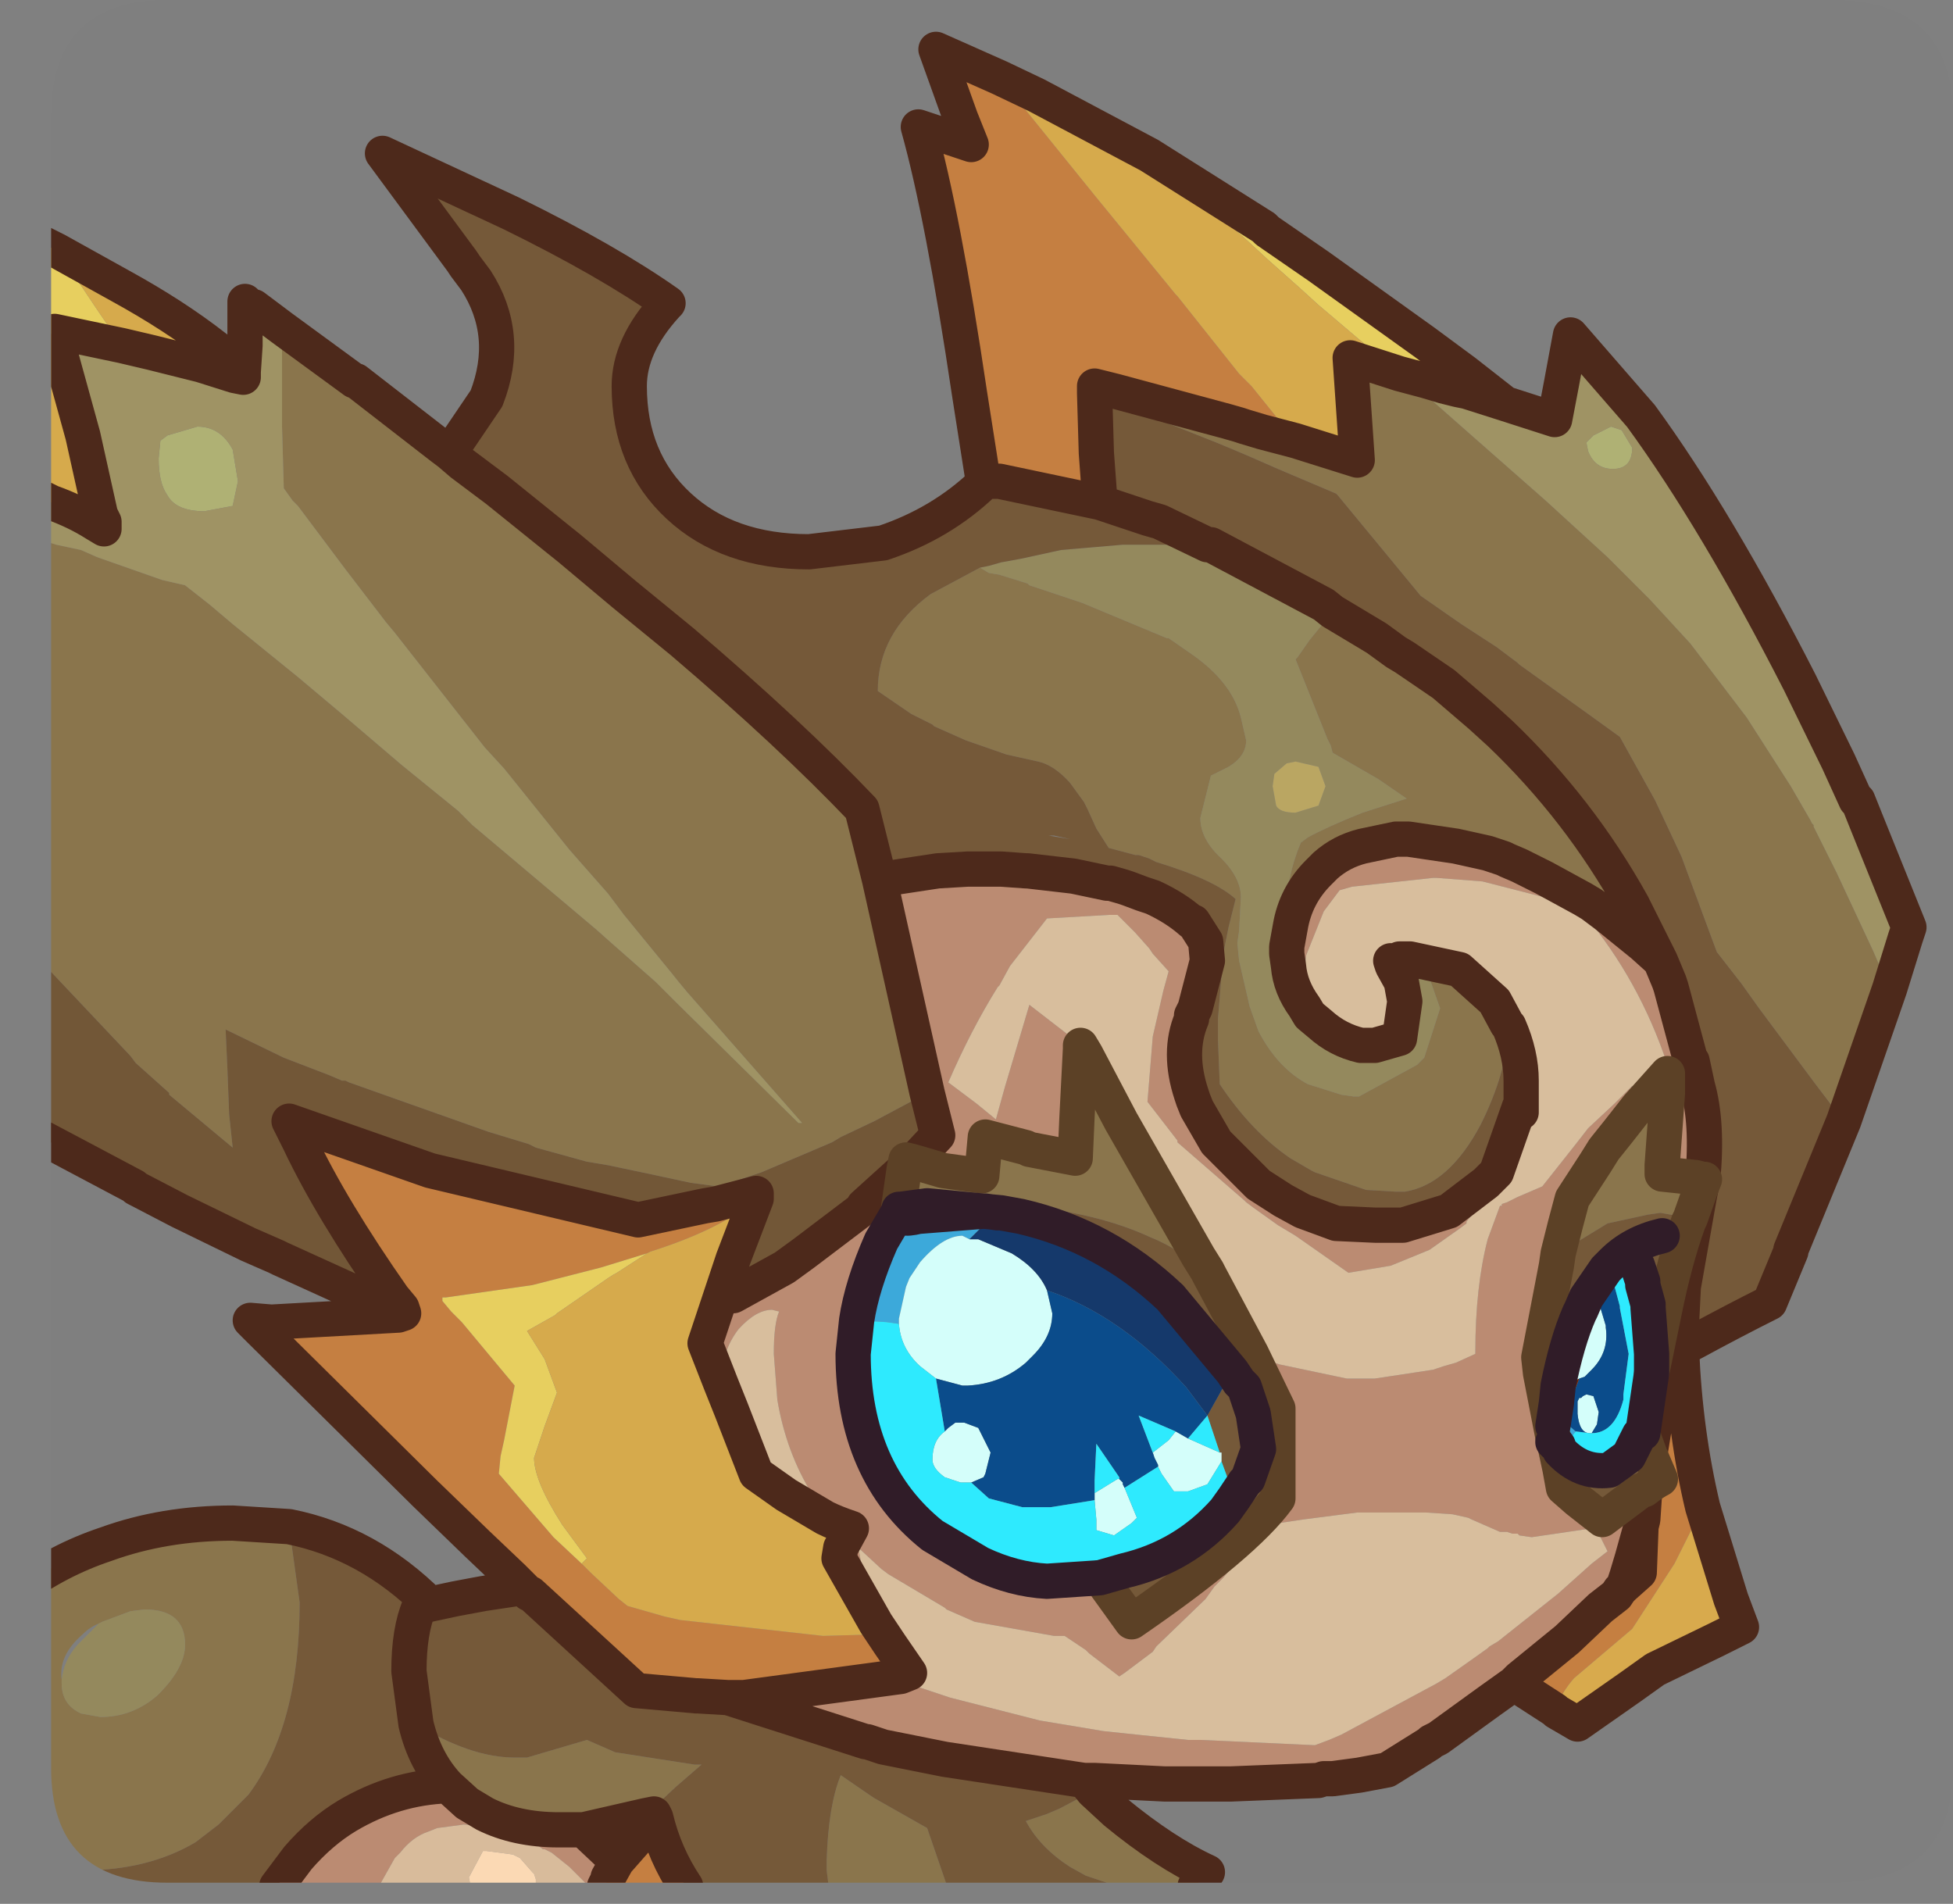<?xml version="1.0" encoding="UTF-8" standalone="no"?>
<svg xmlns:ffdec="https://www.free-decompiler.com/flash" xmlns:xlink="http://www.w3.org/1999/xlink" ffdec:objectType="frame" height="54.0px" width="55.4px" xmlns="http://www.w3.org/2000/svg">
  <rect width="100%" height="100%" fill="#808080" stroke="none"/>
  <g transform="matrix(1.0, 0.0, 0.0, 1.0, 1.45, 0.0)">
    <clipPath id="clipPath0" transform="matrix(1.0, 0.0, 0.0, 1.0, 0.0, 0.0)">
      <path d="M50.5 0.0 Q53.95 0.0 53.95 3.3 L53.95 50.15 Q53.95 53.4 50.5 53.4 L3.3 53.4 Q0.0 53.4 0.0 50.15 L0.0 3.3 Q0.0 0.0 3.3 0.0 L50.5 0.0" fill="#000000" fill-rule="evenodd" stroke="none"/>
    </clipPath>
    <g clip-path="url(#clipPath0)">
      <use ffdec:characterId="2" height="53.1" transform="matrix(1.0, 0.0, 0.0, 1.0, -1.45, 0.9)" width="54.65" xlink:href="#shape1"/>
    </g>
    <use ffdec:characterId="3" height="53.4" transform="matrix(1.0, 0.0, 0.0, 1.0, 0.0, 0.0)" width="53.95" xlink:href="#shape2"/>
  </g>
  <defs>
    <g id="shape1" transform="matrix(1.0, 0.0, 0.0, 1.0, 1.45, -0.9)">
      <path d="M44.1 36.0 L44.05 35.9 44.3 35.8 44.1 36.0" fill="#fca033" fill-rule="evenodd" stroke="none"/>
      <path d="M44.05 35.9 L44.1 36.0 43.55 36.8 43.2 36.75 Q43.55 36.05 44.05 35.9 M42.75 39.3 L42.85 39.3 43.35 39.1 42.9 40.3 42.7 39.8 42.75 39.3 42.7 39.8 42.6 39.4 42.6 39.25 42.75 39.3 M26.95 34.4 Q30.2 34.55 32.35 37.1 L33.55 38.8 33.5 38.9 31.75 36.8 Q29.9 35.05 27.5 34.5 L26.95 34.4" fill="#792702" fill-rule="evenodd" stroke="none"/>
      <path d="M43.2 36.75 L43.55 36.8 43.4 37.15 43.35 37.25 Q43.0 38.05 42.75 39.3 L42.6 39.25 42.6 39.1 42.8 37.9 43.0 37.2 Q43.05 36.9 43.2 36.75" fill="#ffe897" fill-rule="evenodd" stroke="none"/>
      <path d="M52.15 28.05 L50.85 31.8 50.05 30.75 48.45 28.6 47.95 27.9 47.25 27.0 46.25 24.3 45.5 22.7 44.5 20.9 43.6 20.25 41.65 18.85 41.6 18.8 41.0 18.35 40.0 17.7 38.85 16.9 38.15 16.05 36.5 14.05 36.45 14.0 34.8 13.3 34.0 12.95 33.65 12.8 33.05 12.55 30.15 11.4 29.6 11.15 29.6 10.95 30.2 11.1 33.35 11.95 33.7 12.05 33.85 12.1 34.35 12.25 35.3 12.5 37.05 13.05 36.85 10.15 38.25 10.6 38.6 10.9 39.0 11.25 39.05 11.25 39.9 12.0 42.4 14.2 44.15 15.8 45.35 17.0 46.5 18.25 48.1 20.35 49.35 22.3 49.9 23.25 49.95 23.35 50.0 23.4 50.0 23.45 50.65 24.75 51.7 27.0 52.15 28.05 M29.55 50.8 L30.2 51.4 Q31.6 52.55 32.8 53.1 L32.45 53.5 30.25 53.5 29.35 53.2 28.9 52.95 Q28.05 52.4 27.65 51.65 L28.25 51.45 28.6 51.3 29.55 50.8 M25.45 53.5 L22.05 53.5 22.05 53.45 22.0 53.05 22.0 52.75 Q22.05 51.2 22.4 50.35 L23.2 50.9 23.35 51.0 24.85 51.85 25.4 53.45 25.45 53.5 M-0.95 52.95 L-0.95 45.1 Q0.2 44.25 1.55 43.8 3.2 43.2 5.15 43.2 L6.75 43.3 7.05 45.45 Q7.05 48.95 5.6 50.9 L4.75 51.75 4.1 52.25 Q2.75 53.05 0.9 53.05 L-0.95 52.95 M-0.95 26.45 L-0.95 15.1 0.15 15.45 0.85 15.6 1.3 15.8 3.15 16.45 3.8 16.6 4.5 17.15 5.15 17.7 7.0 19.2 8.25 20.25 9.95 21.7 11.55 23.0 11.95 23.4 15.45 26.35 15.9 26.75 17.15 27.85 17.7 28.4 21.2 31.85 21.3 31.85 18.05 28.15 17.8 27.85 17.6 27.6 16.25 25.95 15.8 25.35 14.7 24.1 12.85 21.8 12.3 21.2 9.75 17.95 9.5 17.65 8.35 16.15 7.0 14.35 6.85 14.2 6.6 13.85 6.55 12.1 6.55 10.35 6.55 9.3 8.6 10.8 8.65 10.8 11.1 12.7 11.3 12.85 11.65 13.15 12.65 13.9 14.45 15.35 14.7 15.55 16.25 16.85 17.9 18.2 Q20.95 20.8 23.0 22.95 L23.5 24.95 24.85 31.0 23.35 31.8 22.4 32.25 22.15 32.4 20.15 33.25 19.4 33.5 18.9 33.65 18.15 33.55 16.75 33.25 15.8 33.05 15.2 32.95 13.75 32.55 13.55 32.45 12.4 32.1 10.0 31.25 8.45 30.7 8.35 30.65 8.25 30.65 7.9 30.5 6.6 30.0 4.95 29.2 5.0 30.3 5.05 31.6 5.15 32.55 3.35 31.05 3.35 31.0 2.4 30.15 2.25 29.95 -0.3 27.25 -0.6 26.85 -0.95 26.45 M45.65 27.25 L45.15 26.8 44.1 25.95 43.7 25.65 43.45 25.5 42.35 24.9 41.65 24.55 41.3 24.4 41.2 24.35 40.75 24.2 40.05 23.7 39.85 24.0 38.5 23.8 38.15 23.8 37.2 24.0 Q36.6 24.15 36.15 24.55 L35.95 24.75 Q35.3 25.4 35.15 26.3 L35.0 26.3 Q35.0 25.3 35.25 24.45 L35.35 24.15 35.45 23.9 35.65 23.75 Q36.2 23.45 37.2 23.05 L38.45 22.65 37.65 22.1 36.35 21.35 36.3 21.15 36.2 20.95 35.3 18.7 35.35 18.65 35.7 18.15 36.15 17.6 36.35 17.35 37.6 18.1 38.15 18.5 38.4 18.65 39.5 19.4 40.55 20.3 41.1 20.8 Q43.35 22.95 44.85 25.65 L45.65 27.25 M46.85 33.45 L46.9 33.45 46.8 33.7 46.5 34.55 45.65 34.4 45.3 34.45 44.15 34.7 43.25 35.25 42.7 35.9 42.75 35.55 42.95 34.75 43.15 34.0 43.8 33.0 44.05 32.6 44.45 32.1 45.0 31.4 45.85 30.45 45.85 31.0 45.7 33.05 45.7 33.3 46.65 33.4 46.85 33.45 M38.25 27.2 L38.55 27.2 39.95 27.5 40.95 28.4 41.3 29.05 41.35 29.1 Q41.3 30.4 40.55 31.9 39.65 33.6 38.4 33.8 L38.15 33.8 37.3 33.75 35.85 33.25 35.75 33.2 35.15 32.85 Q34.05 32.1 33.15 30.75 L33.1 29.5 33.1 28.9 33.25 27.05 33.4 26.3 33.6 25.5 Q33.0 24.95 31.35 24.45 L31.15 24.35 30.85 24.25 30.75 24.25 30.0 24.05 29.65 23.5 29.4 22.95 29.3 22.75 28.9 22.2 Q28.45 21.7 28.0 21.6 L27.1 21.4 25.95 21.0 25.05 20.6 25.0 20.55 24.4 20.25 23.45 19.6 Q23.45 17.95 24.95 16.85 L26.35 16.1 26.6 16.25 26.9 16.3 27.7 16.55 27.75 16.6 29.25 17.1 31.65 18.1 31.7 18.1 32.35 18.55 Q33.5 19.35 33.75 20.35 L33.9 21.0 Q33.9 21.45 33.4 21.75 L33.0 21.95 32.9 22.0 32.6 23.2 Q32.6 23.8 33.2 24.35 33.75 24.9 33.75 25.45 L33.7 26.4 33.65 26.75 33.7 27.25 34.0 28.55 34.25 29.25 Q34.8 30.3 35.65 30.75 L36.6 31.05 36.95 31.1 37.1 31.1 38.75 30.2 38.95 30.0 39.4 28.6 39.1 27.75 Q38.85 27.4 38.25 27.2 M24.05 34.2 L24.2 33.15 24.25 32.9 24.45 32.95 25.3 33.2 26.4 33.35 26.5 32.25 27.65 32.55 27.75 32.6 29.05 32.85 29.1 31.7 29.2 29.75 29.2 29.65 29.35 29.9 30.35 31.8 31.95 34.6 32.55 35.65 32.8 36.05 32.85 36.15 32.2 35.65 Q31.7 35.3 31.2 35.1 29.7 34.4 27.55 34.2 L26.4 34.15 25.15 34.1 24.05 34.2 M1.35 46.05 Q1.1 46.15 0.9 46.35 0.2 46.95 0.3 47.65 L0.3 47.75 Q0.3 48.35 0.85 48.6 L1.4 48.7 Q2.3 48.7 3.0 48.1 L3.15 47.95 Q3.8 47.25 3.8 46.65 3.8 45.65 2.65 45.65 L2.25 45.7 1.45 46.0 1.35 46.05 M10.35 48.9 Q11.9 49.85 13.15 49.85 L13.35 49.85 13.5 49.85 15.2 49.35 16.0 49.7 18.25 50.05 18.45 50.05 17.7 50.7 16.85 51.5 15.1 51.9 14.4 51.9 Q13.2 51.9 12.3 51.45 L11.8 51.15 11.25 50.65 Q10.6 49.95 10.35 48.9" fill="#8b754c" fill-rule="evenodd" stroke="none"/>
      <path d="M36.35 17.35 L36.15 17.6 35.7 18.15 35.35 18.65 35.3 18.7 36.2 20.95 36.3 21.15 36.35 21.35 37.65 22.1 38.45 22.65 37.2 23.05 Q36.2 23.45 35.65 23.75 L35.45 23.9 35.35 24.15 35.25 24.45 Q35.0 25.3 35.0 26.3 L35.15 26.3 35.05 26.85 35.05 26.95 35.05 27.05 35.1 27.4 Q35.15 28.0 35.55 28.55 L35.7 28.8 36.0 29.05 Q36.5 29.5 37.15 29.65 L37.55 29.65 38.25 29.45 38.4 28.4 38.3 27.85 38.05 27.4 38.0 27.25 38.15 27.25 38.25 27.2 Q38.85 27.4 39.1 27.75 L39.4 28.6 38.95 30.0 38.75 30.2 37.1 31.1 36.95 31.1 36.6 31.05 35.65 30.75 Q34.8 30.3 34.25 29.25 L34.0 28.55 33.7 27.25 33.65 26.75 33.7 26.4 33.75 25.45 Q33.75 24.9 33.2 24.35 32.6 23.8 32.6 23.2 L32.9 22.0 33.0 21.95 33.4 21.75 Q33.9 21.45 33.9 21.0 L33.75 20.35 Q33.5 19.35 32.35 18.55 L31.7 18.1 31.65 18.1 29.25 17.1 27.75 16.6 27.7 16.55 26.9 16.3 26.6 16.25 26.35 16.1 26.6 16.05 26.95 15.95 27.5 15.85 28.65 15.6 30.4 15.45 30.75 15.45 31.2 15.45 32.8 15.45 32.9 15.45 36.1 17.15 36.35 17.35 M35.3 21.6 L35.05 21.65 34.7 21.95 34.65 22.3 34.75 22.85 Q34.85 23.05 35.3 23.05 L35.95 22.85 36.15 22.3 35.95 21.75 35.3 21.6 M0.3 47.65 Q0.35 47.1 0.75 46.65 L1.35 46.05 1.45 46.0 2.25 45.7 2.65 45.65 Q3.8 45.65 3.8 46.65 3.8 47.25 3.15 47.95 L3.0 48.1 Q2.3 48.7 1.4 48.7 L0.85 48.6 Q0.3 48.35 0.3 47.75 L0.3 47.65" fill="#958a5d" fill-rule="evenodd" stroke="none"/>
      <path d="M50.85 31.8 L49.35 35.45 49.35 35.5 48.75 36.95 Q47.75 37.45 46.55 38.1 L46.3 38.25 46.25 38.3 46.25 37.5 46.3 36.5 46.45 35.65 46.75 33.95 46.8 33.7 46.9 33.45 46.85 33.45 Q47.0 31.85 46.7 30.8 L46.55 30.1 46.5 30.05 45.95 28.0 45.9 27.85 45.65 27.25 44.85 25.65 Q43.35 22.95 41.1 20.8 L40.55 20.3 39.5 19.4 38.4 18.65 38.15 18.5 37.6 18.1 36.35 17.35 36.1 17.15 32.9 15.45 32.8 15.45 31.2 15.45 30.75 15.45 30.4 15.45 28.65 15.6 27.5 15.85 26.95 15.95 26.6 16.05 26.35 16.1 24.95 16.85 Q23.45 17.95 23.45 19.6 L24.4 20.25 25.0 20.55 25.05 20.6 25.95 21.0 27.1 21.4 28.0 21.6 Q28.45 21.7 28.9 22.2 L29.3 22.75 29.4 22.95 29.65 23.5 30.0 24.05 30.75 24.25 30.85 24.25 31.15 24.35 31.35 24.45 Q33.0 24.95 33.6 25.5 L33.4 26.3 33.25 27.05 33.1 28.9 33.1 29.5 33.15 30.75 Q34.05 32.1 35.15 32.85 L35.75 33.2 35.85 33.25 37.3 33.75 38.15 33.8 38.4 33.8 Q39.65 33.6 40.55 31.9 41.3 30.4 41.35 29.1 41.7 29.9 41.7 30.65 L41.7 31.55 41.65 31.4 41.0 33.25 40.7 33.55 39.65 34.35 38.35 34.75 38.25 34.75 37.55 34.75 36.45 34.7 35.5 34.35 34.95 34.05 34.25 33.6 33.05 32.4 32.5 31.45 32.4 31.2 32.35 31.05 Q31.95 29.85 32.35 28.9 L32.35 28.8 32.45 28.6 32.8 27.25 32.75 26.7 32.4 26.15 32.35 26.15 Q31.9 25.75 31.25 25.45 L30.95 25.35 30.55 25.2 30.4 25.15 30.05 25.05 29.95 25.05 29.0 24.85 27.7 24.7 27.65 24.7 26.95 24.65 26.0 24.65 25.15 24.7 23.5 24.95 23.0 22.95 Q20.95 20.8 17.9 18.2 L16.25 16.85 14.7 15.55 14.45 15.35 12.65 13.9 11.65 13.15 11.3 12.85 12.35 11.3 Q13.05 9.5 12.05 7.95 L11.75 7.55 11.65 7.4 9.4 4.35 13.05 6.05 Q15.8 7.4 17.5 8.6 L17.45 8.65 Q16.4 9.8 16.4 10.95 16.4 13.05 17.8 14.35 19.2 15.65 21.5 15.65 L23.6 15.4 Q25.25 14.85 26.45 13.7 L26.45 13.65 26.55 13.65 26.75 13.65 26.9 13.65 29.75 14.25 29.75 14.2 29.65 12.85 29.6 11.15 30.15 11.4 33.05 12.55 33.65 12.8 34.0 12.95 34.8 13.3 36.45 14.0 36.5 14.05 38.15 16.05 38.85 16.9 40.0 17.7 41.0 18.35 41.6 18.8 41.65 18.85 43.6 20.25 44.5 20.9 45.5 22.7 46.25 24.3 47.25 27.0 47.95 27.9 48.45 28.6 50.05 30.75 50.85 31.8 M29.3 50.5 L29.35 50.55 29.55 50.8 28.6 51.3 28.25 51.45 27.65 51.65 Q28.05 52.4 28.9 52.95 L29.35 53.2 30.25 53.5 25.45 53.5 25.4 53.45 24.85 51.85 23.35 51.0 23.2 50.9 22.4 50.35 Q22.05 51.2 22.0 52.75 L22.0 53.05 22.05 53.45 22.05 53.5 18.0 53.5 Q17.4 52.6 17.15 51.55 L17.1 51.45 16.85 51.5 17.7 50.7 18.45 50.05 18.25 50.05 16.0 49.7 15.2 49.35 13.5 49.85 13.35 49.85 13.15 49.85 Q11.9 49.85 10.35 48.9 L10.15 47.4 Q10.15 46.25 10.45 45.55 L10.55 45.55 10.75 45.5 10.55 45.55 10.45 45.55 Q10.15 46.25 10.15 47.4 L10.35 48.9 Q10.6 49.95 11.25 50.65 9.75 50.7 8.4 51.5 7.65 51.95 7.0 52.7 L6.4 53.5 -0.95 53.5 -0.95 52.95 0.9 53.05 Q2.75 53.05 4.1 52.25 L4.75 51.75 5.6 50.9 Q7.05 48.95 7.05 45.45 L6.75 43.3 Q9.0 43.75 10.75 45.5 L11.45 45.35 12.25 45.2 13.25 45.05 13.4 45.05 13.55 45.2 13.6 45.2 16.6 47.95 18.3 48.1 18.35 48.1 19.2 48.15 23.1 49.4 23.15 49.4 23.6 49.55 25.35 49.9 29.3 50.5 M9.85 37.3 L9.8 37.2 10.0 37.25 9.85 37.3 M39.85 24.0 L40.05 23.7 40.75 24.2 39.85 24.0 M34.05 38.4 L34.8 39.95 34.8 40.9 34.8 42.5 Q33.85 43.8 30.65 46.0 L29.75 44.75 30.45 44.55 Q32.15 44.15 33.3 42.85 L33.55 42.5 33.85 42.05 33.95 41.95 34.25 41.1 34.1 40.1 33.85 39.35 33.7 39.2 33.5 38.9 33.7 39.2 33.85 39.35 34.1 40.1 34.25 41.1 33.95 41.95 33.85 42.05 33.55 42.5 33.4 42.0 33.2 41.45 33.2 41.25 33.2 41.2 33.15 41.2 32.8 40.15 33.5 38.9 33.55 38.8 32.35 37.1 Q30.2 34.55 26.95 34.4 L24.85 34.2 24.1 34.3 24.85 34.2 26.95 34.4 26.85 34.4 26.5 34.35 24.6 34.5 Q24.0 34.65 24.1 34.35 L24.1 34.3 24.05 34.3 24.05 34.35 24.05 34.2 25.15 34.1 26.4 34.15 27.55 34.2 Q29.7 34.4 31.2 35.1 31.7 35.3 32.2 35.65 L32.85 36.15 33.25 36.9 34.05 38.4 M42.7 35.9 L43.25 35.25 44.15 34.7 45.3 34.45 45.65 34.4 46.5 34.55 46.45 34.65 Q46.05 35.75 45.75 37.25 L45.4 38.95 45.4 38.4 45.3 37.1 45.3 37.0 45.15 36.45 45.15 36.35 45.0 35.9 44.35 35.8 44.3 35.8 44.05 35.9 Q43.55 36.05 43.2 36.75 43.05 36.9 43.0 37.2 L42.8 37.9 42.6 39.1 42.6 39.25 42.6 39.4 42.6 40.75 42.6 40.45 42.65 40.45 42.7 40.85 42.65 40.85 42.6 40.75 42.25 38.95 42.2 38.5 42.7 35.9 M42.8 41.15 Q43.4 41.8 44.2 41.7 L44.75 41.3 45.05 40.7 45.15 40.65 45.15 40.7 45.35 41.25 45.65 41.95 Q45.45 42.05 45.2 42.25 L45.05 42.3 45.0 42.35 44.0 43.1 43.3 42.55 42.9 42.2 42.8 41.65 42.65 40.95 42.75 41.0 42.8 41.15 M45.7 35.05 Q44.85 35.25 44.3 35.8 44.85 35.25 45.7 35.05 M29.75 14.25 L31.1 14.7 31.45 14.8 32.8 15.45 31.45 14.8 31.1 14.7 29.75 14.25 M28.9 23.8 L28.45 23.7 28.3 23.7 28.9 23.8" fill="#755939" fill-rule="evenodd" stroke="none"/>
      <path d="M46.25 38.3 Q46.35 40.65 46.85 42.75 L46.05 44.35 44.85 46.2 43.2 47.6 Q42.85 48.0 42.65 48.5 L41.8 47.95 41.5 47.75 41.65 47.6 43.0 46.5 43.95 45.6 44.4 45.25 44.5 45.1 44.6 45.0 44.7 44.7 44.85 44.2 45.1 43.3 45.15 43.1 45.2 42.35 45.2 42.25 Q45.45 42.05 45.65 41.95 L45.35 41.25 45.9 37.9 46.15 37.0 46.3 36.5 46.25 37.5 46.25 38.3 M18.0 53.5 L15.7 53.5 15.8 53.3 15.8 53.25 16.05 52.8 17.15 51.55 Q17.4 52.6 18.0 53.5 M13.4 45.05 L13.1 44.75 12.1 43.8 10.6 42.35 5.95 37.75 6.25 37.5 9.85 37.3 10.0 37.25 9.95 37.1 9.7 36.8 Q7.95 34.3 7.05 32.4 L6.8 31.9 6.75 31.8 10.75 33.2 16.65 34.6 18.55 34.2 18.85 34.15 20.0 33.85 20.0 34.0 Q19.05 34.85 17.0 35.5 L16.9 35.55 15.6 35.95 13.65 36.45 11.2 36.8 11.1 36.8 11.1 36.9 11.35 37.2 11.65 37.5 13.15 39.3 12.85 40.85 12.75 41.3 12.7 41.8 14.25 43.6 15.05 44.35 15.3 44.6 16.1 45.35 16.35 45.55 17.4 45.85 17.85 45.95 21.9 46.4 23.6 46.35 23.8 46.65 24.35 47.45 24.1 47.55 19.65 48.15 19.2 48.15 18.35 48.1 18.3 48.1 16.6 47.95 13.6 45.2 13.55 45.2 13.4 45.05 M26.45 13.7 L26.05 11.15 Q25.3 6.1 24.6 3.6 L26.1 4.1 25.8 3.35 25.1 1.4 26.9 2.2 29.65 5.6 31.9 8.35 31.95 8.4 33.7 10.6 34.05 10.95 35.3 12.5 34.35 12.25 33.85 12.1 33.7 12.05 33.35 11.95 30.2 11.1 29.6 10.95 29.6 11.15 29.65 12.85 29.75 14.2 29.75 14.25 26.9 13.65 26.75 13.65 26.55 13.65 26.45 13.65 26.45 13.7 M44.6 45.0 L45.05 44.6 45.1 43.3 45.05 44.6 44.6 45.0" fill="#c68041" fill-rule="evenodd" stroke="none"/>
      <path d="M46.85 42.75 L47.65 45.35 47.95 46.15 47.25 46.5 45.5 47.35 44.8 47.85 43.3 48.9 42.7 48.55 42.65 48.5 Q42.85 48.0 43.2 47.6 L44.85 46.2 46.05 44.35 46.85 42.75" fill="#d9ab4d" fill-rule="evenodd" stroke="none"/>
      <path d="M-0.95 13.0 L-0.95 6.55 -0.15 6.95 0.15 7.1 0.35 7.35 1.25 8.7 2.0 9.8 0.1 9.4 0.1 9.45 -0.1 9.5 -0.1 12.4 -0.05 13.7 -0.95 13.0 M31.15 4.4 L34.4 6.45 34.5 6.55 35.95 7.55 38.95 9.7 40.1 10.55 41.25 11.45 40.15 11.1 39.9 11.05 39.5 10.95 39.0 10.8 38.25 10.6 35.95 8.65 35.4 8.15 34.5 7.35 33.85 6.75 31.15 4.4 M15.05 44.35 L14.25 43.6 12.7 41.8 12.75 41.3 12.85 40.85 13.15 39.3 11.65 37.5 11.35 37.2 11.1 36.9 11.1 36.8 11.2 36.8 13.65 36.45 15.6 35.95 16.9 35.55 16.05 36.1 Q15.95 36.15 15.8 36.25 L14.35 37.25 14.3 37.3 13.5 37.75 14.0 38.55 14.35 39.5 14.0 40.45 13.7 41.35 Q13.7 42.0 14.5 43.25 L15.2 44.2 15.05 44.35" fill="#e8d05f" fill-rule="evenodd" stroke="none"/>
      <path d="M41.5 47.75 L40.8 48.25 39.35 49.3 39.15 49.4 39.1 49.45 37.9 50.2 37.1 50.35 36.35 50.45 36.1 50.45 35.95 50.5 33.45 50.6 32.5 50.6 32.15 50.6 31.6 50.6 29.6 50.5 29.3 50.5 25.35 49.9 23.6 49.55 23.15 49.4 23.1 49.4 19.2 48.15 19.65 48.15 24.1 47.55 24.15 47.7 25.5 48.15 28.05 48.8 29.85 49.1 30.8 49.2 32.25 49.35 32.6 49.35 35.85 49.5 36.25 49.35 36.6 49.2 39.3 47.75 39.55 47.6 40.4 47.0 40.75 46.75 40.8 46.7 41.05 46.55 42.75 45.2 43.7 44.35 44.15 44.0 43.95 43.6 43.85 43.25 43.7 43.35 42.0 43.6 41.65 43.55 41.6 43.5 41.45 43.5 41.3 43.45 41.1 43.45 40.3 43.1 40.2 43.05 39.75 42.95 39.0 42.9 38.0 42.9 37.8 42.9 37.05 42.9 35.5 43.1 34.5 43.25 33.25 44.75 33.0 45.0 32.75 45.35 31.35 46.7 31.25 46.85 30.45 47.45 30.3 47.55 29.45 46.9 29.35 46.8 28.75 46.4 28.45 46.4 26.2 46.0 25.4 45.65 25.35 45.6 23.75 44.65 23.55 44.5 22.9 43.9 23.2 45.55 23.3 45.8 23.4 46.05 22.35 44.2 22.4 43.9 22.7 43.35 Q22.25 43.2 21.95 43.05 L20.85 42.4 21.6 42.4 Q20.85 41.2 20.6 39.7 L20.5 38.4 Q20.5 37.55 20.65 37.2 L20.45 37.15 Q20.0 37.15 19.5 37.7 19.0 38.35 19.0 39.25 L18.55 38.1 19.0 36.75 19.35 36.75 20.8 35.95 21.35 35.55 23.0 34.3 23.05 34.2 24.1 33.25 24.2 33.15 24.05 34.2 24.05 34.35 23.55 35.2 Q23.0 36.45 22.85 37.45 L22.75 38.4 Q22.75 41.75 25.0 43.55 L26.35 44.35 Q27.3 44.8 28.25 44.85 L29.75 44.75 30.65 46.0 Q33.85 43.8 34.8 42.5 L34.8 40.9 34.8 39.95 34.05 38.4 34.1 38.4 34.25 38.5 34.85 38.7 36.75 39.1 37.55 39.1 39.2 38.85 39.5 38.75 39.85 38.65 40.4 38.4 40.4 38.35 Q40.4 36.5 40.75 35.15 L41.1 34.2 41.15 34.2 41.15 34.15 41.3 34.1 41.6 33.95 42.3 33.65 43.25 32.45 43.6 32.0 44.35 31.3 44.85 30.8 45.0 31.4 44.45 32.1 44.05 32.6 43.8 33.0 43.15 34.0 42.95 34.75 42.75 35.55 42.7 35.9 42.2 38.5 42.25 38.95 42.6 40.75 42.6 40.85 42.6 40.9 42.65 40.95 42.8 41.65 42.9 42.2 43.3 42.55 44.0 43.1 45.0 42.35 45.05 42.3 45.2 42.25 45.2 42.35 45.15 43.1 45.1 43.3 44.85 44.2 44.7 44.7 44.6 45.0 44.5 45.1 44.4 45.25 43.95 45.6 43.0 46.5 41.65 47.6 41.5 47.75 M15.7 53.5 L15.25 53.5 14.7 52.95 14.2 52.55 14.0 52.45 13.95 52.45 13.55 52.15 13.25 52.0 12.55 51.8 11.7 51.75 10.95 51.85 10.7 51.95 Q10.25 52.1 9.9 52.55 L9.75 52.7 9.3 53.5 6.4 53.5 7.0 52.7 Q7.65 51.95 8.4 51.5 9.75 50.7 11.25 50.65 L11.8 51.15 12.3 51.45 Q13.2 51.9 14.4 51.9 L15.1 51.9 16.85 51.5 17.1 51.45 17.15 51.55 16.05 52.8 15.8 53.25 15.8 53.3 15.7 53.5 M40.75 24.2 L41.2 24.35 41.3 24.4 41.65 24.55 42.35 24.9 43.45 25.5 43.7 25.65 44.1 25.95 45.15 26.8 45.65 27.25 45.9 27.85 45.95 28.0 46.5 30.05 46.55 30.1 46.7 30.8 Q47.0 31.85 46.85 33.45 L46.65 33.4 45.7 33.3 45.7 33.05 45.85 31.0 46.0 30.6 45.85 30.2 Q45.05 27.8 43.5 25.95 L43.25 25.85 42.55 25.5 40.6 25.0 39.3 24.9 39.2 24.9 36.9 25.15 36.55 25.25 36.1 25.85 35.6 27.1 35.5 28.05 35.55 28.55 Q35.15 28.0 35.1 27.4 L35.05 27.05 35.05 26.95 35.05 26.85 35.15 26.3 Q35.3 25.4 35.95 24.75 L36.15 24.55 Q36.6 24.15 37.2 24.0 L38.15 23.8 38.5 23.8 39.85 24.0 40.75 24.2 M46.8 33.7 L46.75 33.95 46.45 35.65 46.3 36.5 46.15 37.0 45.9 37.9 45.35 41.25 45.15 40.7 45.15 40.65 45.4 38.95 45.75 37.25 Q46.05 35.75 46.45 34.65 L46.5 34.55 46.8 33.7 M23.5 24.95 L25.15 24.7 26.0 24.65 26.95 24.65 27.65 24.7 27.7 24.7 29.0 24.85 29.95 25.05 30.05 25.05 30.4 25.15 30.55 25.2 30.95 25.35 31.25 25.45 Q31.9 25.75 32.35 26.15 L32.4 26.15 32.75 26.7 32.8 27.25 32.45 28.6 32.35 28.8 32.35 28.9 Q31.95 29.85 32.35 31.05 L32.4 31.2 32.5 31.45 33.05 32.4 34.25 33.6 34.95 34.05 35.5 34.35 36.45 34.7 37.55 34.75 38.25 34.75 38.35 34.75 39.65 34.35 40.7 33.55 41.0 33.25 40.4 34.3 40.35 34.4 40.15 34.65 40.15 34.7 39.95 34.85 39.1 35.45 38.0 35.9 36.8 36.1 35.3 35.05 34.8 34.75 34.1 34.25 33.9 34.1 33.85 34.05 31.95 32.4 31.95 32.35 31.1 31.25 31.25 29.4 31.55 28.1 31.7 27.55 31.25 27.05 31.15 26.9 30.75 26.45 30.25 25.95 30.15 25.95 30.0 25.95 28.25 26.05 27.2 27.4 26.9 27.95 26.85 28.0 Q26.1 29.2 25.45 30.7 L26.25 31.3 26.8 31.75 27.05 30.85 27.75 28.5 28.85 29.35 29.2 29.75 29.1 31.7 29.05 32.85 27.75 32.6 27.65 32.55 26.5 32.25 26.4 33.35 25.3 33.2 24.45 32.95 25.15 32.2 24.85 31.0 23.5 24.95 M29.35 29.9 L29.95 30.7 30.5 31.55 30.55 31.6 30.65 31.75 30.8 32.0 31.45 33.2 31.65 33.5 32.55 35.45 33.25 36.9 32.85 36.15 32.8 36.05 32.55 35.65 31.95 34.6 30.35 31.8 29.35 29.9 M42.65 40.85 L42.6 40.85 42.6 40.75 42.65 40.85 M16.05 52.8 L15.95 52.7 15.1 51.9 15.95 52.7 16.05 52.8" fill="#bc8c72" fill-rule="evenodd" stroke="none"/>
      <path d="M15.25 53.5 L13.75 53.5 13.75 53.45 13.75 53.3 13.7 53.15 13.65 53.1 13.3 52.7 13.1 52.6 12.35 52.5 12.25 52.5 11.85 53.25 11.9 53.5 9.3 53.5 9.75 52.7 9.9 52.55 Q10.25 52.1 10.7 51.95 L10.95 51.85 11.7 51.75 12.55 51.8 13.25 52.0 13.55 52.15 13.95 52.45 14.0 52.45 14.2 52.55 14.7 52.95 15.25 53.5" fill="#d9bc9c" fill-rule="evenodd" stroke="none"/>
      <path d="M13.75 53.5 L11.9 53.5 11.85 53.25 12.25 52.5 12.35 52.5 13.1 52.6 13.3 52.7 13.65 53.1 13.7 53.15 13.75 53.3 13.75 53.45 13.75 53.5" fill="#fcdab5" fill-rule="evenodd" stroke="none"/>
      <path d="M-0.95 13.85 L-0.95 13.0 -0.05 13.7 -0.1 12.4 -0.1 9.5 0.1 9.45 0.9 12.35 1.4 14.6 1.5 14.8 1.5 15.0 1.25 14.85 Q0.7 14.5 0.0 14.25 L-0.2 14.15 -0.95 13.85 M0.15 7.1 L1.95 8.1 Q3.5 8.95 4.65 9.85 L4.9 10.05 5.25 10.35 5.45 10.55 5.45 10.7 5.2 10.65 4.25 10.35 2.85 10.0 2.0 9.8 1.25 8.7 0.35 7.35 0.15 7.1 M26.9 2.2 L27.95 2.7 31.15 4.4 33.85 6.75 34.5 7.35 35.4 8.15 35.95 8.65 38.25 10.6 36.85 10.15 37.05 13.05 35.3 12.5 34.05 10.95 33.7 10.6 31.95 8.4 31.9 8.35 29.65 5.6 26.9 2.2 M19.0 36.75 L18.55 38.1 19.0 39.25 19.3 40.0 20.0 41.8 20.85 42.4 21.95 43.05 Q22.25 43.2 22.7 43.35 L22.4 43.9 22.35 44.2 23.4 46.05 23.6 46.35 21.9 46.4 17.85 45.95 17.4 45.85 16.35 45.55 16.1 45.35 15.3 44.6 15.05 44.35 15.2 44.2 14.5 43.25 Q13.7 42.0 13.7 41.35 L14.0 40.45 14.35 39.5 14.0 38.55 13.5 37.75 14.3 37.3 14.35 37.25 15.8 36.25 Q15.95 36.15 16.05 36.1 L16.9 35.55 17.0 35.5 Q19.05 34.85 20.0 34.0 L19.35 35.7 19.0 36.75" fill="#d7ab4c" fill-rule="evenodd" stroke="none"/>
      <path d="M43.75 12.35 L44.25 12.1 44.55 12.2 44.85 12.7 Q44.85 13.3 44.3 13.3 43.8 13.3 43.6 12.8 L43.55 12.55 43.6 12.5 43.75 12.35 M4.15 12.1 Q4.8 12.1 5.15 12.75 L5.3 13.65 5.15 14.35 4.35 14.5 Q3.55 14.5 3.3 14.05 3.05 13.7 3.05 13.0 L3.1 12.5 3.3 12.35 4.15 12.1" fill="#b0b274" fill-rule="evenodd" stroke="none"/>
      <path d="M41.25 11.45 L42.65 11.9 42.85 10.85 43.1 9.5 45.1 11.8 Q47.25 14.75 49.6 19.35 L50.7 21.6 51.2 22.7 51.25 22.7 51.45 23.2 52.7 26.3 52.6 26.6 52.15 28.05 51.7 27.0 50.65 24.75 50.0 23.45 50.0 23.4 49.95 23.35 49.9 23.25 49.35 22.3 48.1 20.35 46.5 18.25 45.35 17.0 44.15 15.8 42.4 14.2 39.9 12.0 39.05 11.25 39.0 11.25 38.6 10.9 38.25 10.6 39.0 10.8 39.5 10.95 39.9 11.05 40.15 11.1 41.25 11.45 M-0.95 15.1 L-0.95 13.85 -0.2 14.15 0.0 14.25 Q0.7 14.5 1.25 14.85 L1.5 15.0 1.5 14.8 1.4 14.6 0.9 12.35 0.1 9.45 0.1 9.4 2.0 9.8 2.85 10.0 4.25 10.35 5.2 10.65 5.45 10.7 5.45 10.55 5.5 9.8 5.5 9.3 5.5 8.9 5.5 8.55 5.6 8.65 5.7 8.7 5.75 8.7 6.35 9.15 6.55 9.3 6.55 10.35 6.55 12.1 6.6 13.85 6.85 14.2 7.0 14.35 8.35 16.15 9.5 17.65 9.75 17.95 12.3 21.2 12.85 21.8 14.7 24.1 15.8 25.35 16.25 25.95 17.6 27.6 17.8 27.85 18.05 28.15 21.3 31.85 21.2 31.85 17.7 28.4 17.15 27.85 15.9 26.75 15.45 26.35 11.95 23.4 11.55 23.0 9.95 21.7 8.25 20.25 7.0 19.2 5.15 17.7 4.5 17.15 3.8 16.6 3.15 16.45 1.3 15.8 0.85 15.6 0.15 15.45 -0.95 15.1 M43.75 12.35 L43.6 12.5 43.55 12.55 43.6 12.8 Q43.8 13.3 44.3 13.3 44.85 13.3 44.85 12.7 L44.55 12.2 44.25 12.1 43.75 12.35 M4.15 12.1 L3.3 12.35 3.1 12.5 3.05 13.0 Q3.05 13.7 3.3 14.05 3.55 14.5 4.35 14.5 L5.15 14.35 5.3 13.65 5.15 12.75 Q4.8 12.1 4.15 12.1" fill="#a09464" fill-rule="evenodd" stroke="none"/>
      <path d="M35.55 28.55 L35.5 28.05 35.6 27.1 36.1 25.85 36.55 25.25 36.9 25.15 39.2 24.9 39.3 24.9 40.6 25.0 42.55 25.5 43.25 25.85 43.5 25.95 Q45.05 27.8 45.85 30.2 L46.0 30.6 45.85 31.0 45.85 30.45 45.0 31.4 44.85 30.8 44.35 31.3 43.6 32.0 43.25 32.45 42.3 33.65 41.6 33.95 41.3 34.1 41.15 34.15 41.15 34.2 41.1 34.2 40.75 35.15 Q40.4 36.5 40.4 38.35 L40.4 38.4 39.85 38.65 39.5 38.75 39.2 38.85 37.55 39.1 36.75 39.1 34.85 38.7 34.25 38.5 34.1 38.4 34.05 38.4 33.25 36.9 32.55 35.45 31.65 33.5 31.45 33.2 30.8 32.0 30.65 31.75 30.55 31.6 30.5 31.55 29.95 30.7 29.35 29.9 29.2 29.65 29.2 29.75 28.85 29.35 27.75 28.5 27.05 30.85 26.8 31.75 26.25 31.3 25.45 30.7 Q26.1 29.2 26.85 28.0 L26.9 27.95 27.2 27.4 28.25 26.05 30.0 25.95 30.15 25.95 30.25 25.95 30.75 26.45 31.15 26.9 31.25 27.05 31.7 27.55 31.55 28.1 31.25 29.4 31.1 31.25 31.95 32.35 31.95 32.4 33.85 34.05 33.9 34.1 34.1 34.25 34.8 34.75 35.3 35.05 36.8 36.1 38.0 35.9 39.1 35.45 39.95 34.85 40.15 34.7 40.15 34.65 40.35 34.4 40.4 34.3 41.0 33.25 41.65 31.4 41.7 31.55 41.7 30.65 Q41.7 29.9 41.35 29.1 L41.3 29.05 40.95 28.4 39.95 27.5 38.55 27.2 38.25 27.2 38.15 27.25 38.0 27.25 38.05 27.4 38.3 27.85 38.4 28.4 38.25 29.45 37.55 29.65 37.15 29.65 Q36.5 29.5 36.0 29.05 L35.7 28.8 35.55 28.55 M19.0 39.25 Q19.0 38.35 19.5 37.7 20.0 37.15 20.45 37.15 L20.65 37.2 Q20.5 37.55 20.5 38.4 L20.6 39.7 Q20.85 41.2 21.6 42.4 L20.85 42.4 20.0 41.8 19.3 40.0 19.0 39.25 M23.4 46.05 L23.3 45.8 23.2 45.55 22.9 43.9 23.55 44.5 23.75 44.65 25.35 45.6 25.4 45.65 26.2 46.0 28.45 46.4 28.75 46.4 29.35 46.8 29.45 46.9 30.3 47.55 30.45 47.45 31.25 46.85 31.35 46.7 32.75 45.35 33.0 45.0 33.25 44.75 34.5 43.25 35.5 43.1 37.05 42.9 37.8 42.9 38.0 42.9 39.0 42.9 39.75 42.95 40.2 43.05 40.3 43.1 41.1 43.45 41.3 43.45 41.45 43.5 41.6 43.5 41.65 43.55 42.0 43.6 43.7 43.35 43.85 43.25 43.95 43.6 44.15 44.0 43.7 44.35 42.75 45.2 41.05 46.55 40.8 46.7 40.75 46.75 40.4 47.0 39.55 47.6 39.3 47.75 36.6 49.2 36.25 49.35 35.85 49.5 32.6 49.35 32.25 49.35 30.8 49.2 29.85 49.1 28.05 48.8 25.5 48.15 24.15 47.7 24.1 47.55 24.35 47.45 23.8 46.65 23.6 46.35 23.4 46.05" fill="#d9bf9e" fill-rule="evenodd" stroke="none"/>
      <path d="M35.3 21.6 L35.95 21.75 36.15 22.3 35.95 22.85 35.3 23.05 Q34.85 23.05 34.75 22.85 L34.65 22.3 34.7 21.95 35.05 21.65 35.3 21.6" fill="#bba762" fill-rule="evenodd" stroke="none"/>
      <path d="M9.8 37.2 L6.5 35.7 6.4 35.65 5.6 35.3 3.65 34.35 2.4 33.7 2.35 33.65 -0.95 31.9 -0.95 26.45 -0.6 26.85 -0.3 27.25 2.25 29.95 2.4 30.15 3.35 31.0 3.35 31.05 5.15 32.55 5.05 31.6 5.0 30.3 4.95 29.2 6.6 30.0 7.9 30.5 8.25 30.65 8.35 30.65 8.45 30.7 10.0 31.25 12.4 32.1 13.55 32.45 13.75 32.55 15.2 32.95 15.8 33.05 16.75 33.25 18.15 33.55 18.9 33.65 19.4 33.5 20.15 33.25 22.15 32.4 22.4 32.25 23.35 31.8 24.85 31.0 25.15 32.2 24.45 32.95 24.25 32.9 24.2 33.15 24.1 33.25 23.05 34.2 23.0 34.3 21.35 35.55 20.8 35.95 19.35 36.75 19.0 36.75 19.35 35.7 20.0 34.0 20.0 33.85 18.85 34.15 18.55 34.2 16.65 34.6 10.75 33.2 6.75 31.8 6.8 31.9 7.05 32.4 Q7.95 34.3 9.7 36.8 L9.95 37.1 10.0 37.25 9.8 37.2" fill="#725737" fill-rule="evenodd" stroke="none"/>
      <path d="M22.85 37.45 Q23.0 36.45 23.55 35.2 L24.05 34.35 24.05 34.3 24.1 34.3 24.1 34.35 Q24.0 34.65 24.6 34.5 L26.5 34.35 26.85 34.4 26.5 34.7 26.05 35.15 25.85 35.05 Q25.3 35.05 24.65 35.8 L24.35 36.25 24.25 36.5 24.05 37.4 24.05 37.55 23.7 37.5 22.85 37.45 M43.25 40.6 L42.8 41.15 42.75 41.0 42.65 40.95 42.6 40.9 42.6 40.85 42.65 40.85 42.7 40.85 42.65 40.45 42.6 40.45 42.7 39.8 42.6 40.45 42.6 40.75 42.6 40.85 42.6 40.75 42.6 39.4 42.7 39.8 42.9 40.3 43.25 40.6" fill="#3caadb" fill-rule="evenodd" stroke="none"/>
      <path d="M43.7 40.65 L43.65 40.65 Q43.35 40.65 43.3 40.1 L43.3 39.75 43.35 39.65 43.4 39.65 43.45 39.6 43.55 39.55 43.75 39.6 43.9 40.05 43.85 40.4 43.7 40.65 M43.55 36.8 L43.95 37.1 44.1 37.6 44.1 37.65 Q44.2 38.35 43.7 38.85 L43.5 39.05 43.35 39.1 42.85 39.3 42.75 39.3 Q43.0 38.05 43.35 37.25 L43.4 37.15 43.55 36.8 M24.05 37.55 L24.05 37.4 24.25 36.5 24.35 36.25 24.65 35.8 Q25.3 35.05 25.85 35.05 L26.05 35.15 26.2 35.15 26.3 35.15 27.25 35.55 Q28.0 36.0 28.25 36.6 L28.4 37.25 Q28.4 37.9 27.85 38.45 L27.65 38.65 Q26.95 39.25 26.0 39.3 L25.95 39.3 25.85 39.3 25.1 39.1 24.65 38.75 Q24.1 38.25 24.05 37.55 M33.15 41.2 L33.2 41.2 33.2 41.25 33.2 41.45 32.8 42.1 32.25 42.3 32.1 42.3 31.85 42.3 31.5 41.8 31.4 41.6 31.4 41.55 31.3 41.35 31.25 41.2 31.7 40.85 31.9 40.6 32.25 40.8 33.15 41.2 M25.35 40.6 L25.45 40.5 25.65 40.35 25.85 40.35 25.9 40.35 26.3 40.5 26.65 41.2 26.5 41.8 26.45 41.9 26.1 42.05 25.8 42.05 25.35 41.9 Q25.0 41.65 25.0 41.4 25.0 40.85 25.35 40.6 M29.6 42.55 L29.6 42.35 30.25 41.95 30.3 41.95 30.4 42.05 30.4 42.1 30.45 42.2 30.8 43.05 30.75 43.1 30.65 43.2 30.15 43.55 29.65 43.4 29.65 43.1 29.6 42.55" fill="#d5fffb" fill-rule="evenodd" stroke="none"/>
      <path d="M26.05 35.15 L26.5 34.7 26.85 34.4 26.95 34.4 27.5 34.5 Q29.9 35.05 31.75 36.8 L33.5 38.9 32.8 40.15 32.2 39.35 Q30.35 37.3 28.25 36.6 28.0 36.0 27.25 35.55 L26.3 35.15 26.2 35.15 26.05 35.15" fill="#15396b" fill-rule="evenodd" stroke="none"/>
      <path d="M43.55 36.8 L44.1 36.0 44.3 36.3 44.5 37.05 44.5 37.1 44.75 38.4 44.6 39.55 44.6 39.7 Q44.35 40.65 43.7 40.65 L43.85 40.4 43.9 40.05 43.75 39.6 43.55 39.55 43.45 39.6 43.4 39.65 43.35 39.65 43.3 39.75 43.3 40.1 Q43.35 40.65 43.65 40.65 L43.25 40.6 42.9 40.3 43.35 39.1 43.5 39.05 43.7 38.85 Q44.2 38.35 44.1 37.65 L44.1 37.6 43.95 37.1 43.55 36.8 M28.25 36.6 Q30.35 37.3 32.2 39.35 L32.8 40.15 32.25 40.8 31.9 40.6 30.85 40.15 31.25 41.2 31.3 41.35 31.4 41.55 31.4 41.6 30.45 42.2 30.4 42.1 30.4 42.05 30.3 41.95 30.3 41.9 29.65 40.95 29.6 42.0 29.6 42.1 29.6 42.35 29.6 42.55 28.35 42.75 27.55 42.75 26.6 42.5 26.1 42.05 26.45 41.9 26.5 41.8 26.65 41.2 26.3 40.5 25.9 40.35 25.85 40.35 25.65 40.35 25.45 40.5 25.35 40.6 25.1 39.1 25.85 39.3 25.95 39.3 26.0 39.3 Q26.95 39.25 27.65 38.65 L27.85 38.45 Q28.4 37.9 28.4 37.25 L28.25 36.6" fill="#0b4c8c" fill-rule="evenodd" stroke="none"/>
      <path d="M29.75 44.75 L28.25 44.85 Q27.3 44.8 26.35 44.35 L25.0 43.55 Q22.75 41.75 22.75 38.4 L22.85 37.45 23.7 37.5 24.05 37.55 Q24.1 38.25 24.65 38.75 L25.1 39.1 25.35 40.6 Q25.0 40.85 25.0 41.4 25.0 41.65 25.35 41.9 L25.8 42.05 26.1 42.05 26.6 42.5 27.55 42.75 28.35 42.75 29.6 42.55 29.65 43.1 29.65 43.4 30.15 43.55 30.65 43.2 30.75 43.1 30.8 43.05 30.45 42.2 31.4 41.6 31.5 41.8 31.85 42.3 32.1 42.3 32.25 42.3 32.8 42.1 33.2 41.45 33.4 42.0 33.55 42.5 33.3 42.85 Q32.15 44.15 30.45 44.55 L29.75 44.75 M44.1 36.0 L44.3 35.8 44.35 35.8 45.0 35.9 45.15 36.35 45.15 36.45 45.3 37.0 45.3 37.1 45.4 38.4 45.4 38.95 45.15 40.65 45.05 40.7 44.75 41.3 44.2 41.7 Q43.4 41.8 42.8 41.15 L43.25 40.6 43.65 40.65 43.7 40.65 Q44.35 40.65 44.6 39.7 L44.6 39.55 44.75 38.4 44.5 37.1 44.5 37.05 44.3 36.3 44.1 36.0 M32.8 40.15 L33.15 41.2 32.25 40.8 32.8 40.15 M29.6 42.35 L29.6 42.1 29.6 42.0 29.65 40.95 30.3 41.9 30.3 41.95 30.25 41.95 29.6 42.35 M31.25 41.2 L30.85 40.15 31.9 40.6 31.7 40.85 31.25 41.2" fill="#2eebff" fill-rule="evenodd" stroke="none"/>
      <path d="M41.25 11.45 L42.65 11.9 42.85 10.85 43.1 9.5 45.1 11.8 Q47.25 14.75 49.6 19.35 L50.7 21.6 51.2 22.7 51.25 22.7 51.45 23.2 52.7 26.3 52.6 26.6 52.15 28.05 50.85 31.8 49.35 35.45 49.35 35.5 48.75 36.95 Q47.75 37.45 46.55 38.1 L46.3 38.25 46.25 38.3 Q46.35 40.65 46.85 42.75 L47.65 45.35 47.95 46.15 47.25 46.5 45.5 47.35 44.8 47.85 43.3 48.9 42.7 48.55 42.65 48.5 41.8 47.95 41.5 47.75 40.8 48.25 39.35 49.3 39.15 49.4 39.1 49.45 37.9 50.2 37.1 50.35 36.35 50.45 36.1 50.45 35.95 50.5 33.45 50.6 32.5 50.6 32.15 50.6 31.6 50.6 29.6 50.5 29.3 50.5 29.35 50.55 29.55 50.8 30.2 51.4 Q31.6 52.55 32.8 53.1 L32.45 53.5 M-0.95 45.1 Q0.2 44.25 1.55 43.8 3.2 43.2 5.15 43.2 L6.75 43.3 Q9.0 43.75 10.75 45.5 L11.45 45.35 12.25 45.2 13.25 45.05 13.4 45.05 13.1 44.75 12.1 43.8 10.6 42.35 5.95 37.75 5.65 37.45 6.25 37.5 9.85 37.3 9.8 37.2 6.5 35.7 6.4 35.65 5.6 35.3 3.65 34.35 2.4 33.7 2.35 33.65 -0.95 31.9 M-0.95 6.55 L-0.15 6.95 0.15 7.1 1.95 8.1 Q3.5 8.95 4.65 9.85 L4.9 10.05 5.25 10.35 5.45 10.55 5.5 9.8 5.5 9.3 5.5 8.9 5.5 8.55 5.6 8.65 5.7 8.7 5.75 8.7 6.35 9.15 6.55 9.3 8.6 10.8 8.65 10.8 11.1 12.7 11.3 12.85 12.35 11.3 Q13.05 9.5 12.05 7.95 L11.75 7.55 11.65 7.4 9.4 4.35 13.05 6.05 Q15.8 7.4 17.5 8.6 L17.45 8.65 Q16.4 9.8 16.4 10.95 16.4 13.05 17.8 14.35 19.2 15.65 21.5 15.65 L23.6 15.4 Q25.25 14.85 26.45 13.7 L26.05 11.15 Q25.3 6.1 24.6 3.6 L26.1 4.1 25.8 3.35 25.1 1.4 26.9 2.2 27.95 2.7 31.15 4.4 34.4 6.45 34.5 6.55 35.95 7.55 38.95 9.7 40.1 10.55 41.25 11.45 40.15 11.1 39.9 11.05 39.5 10.95 39.0 10.8 38.25 10.6 36.85 10.15 37.05 13.05 35.3 12.5 34.35 12.25 33.85 12.1 33.7 12.05 33.35 11.95 30.2 11.1 29.6 10.95 29.6 11.15 29.65 12.85 29.75 14.2 29.75 14.25 26.9 13.65 26.75 13.65 26.55 13.65 26.45 13.65 26.45 13.7 M40.75 24.2 L41.2 24.35 41.3 24.4 41.65 24.55 42.35 24.9 43.45 25.5 43.7 25.65 44.1 25.95 45.15 26.8 45.65 27.25 44.85 25.65 Q43.35 22.95 41.1 20.8 L40.55 20.3 39.5 19.4 38.4 18.65 38.15 18.5 37.6 18.1 36.35 17.35 36.1 17.15 32.9 15.45 32.8 15.45 31.45 14.8 31.1 14.7 29.75 14.25 M35.15 26.3 Q35.3 25.4 35.95 24.75 L36.15 24.55 Q36.6 24.15 37.2 24.0 L38.15 23.8 38.5 23.8 39.85 24.0 40.75 24.2 M45.65 27.25 L45.9 27.85 45.95 28.0 46.5 30.05 46.55 30.1 46.7 30.8 Q47.0 31.85 46.85 33.45 M46.8 33.7 L46.75 33.95 46.45 35.65 46.3 36.5 46.25 37.5 46.25 38.3 M41.3 29.05 L40.95 28.4 39.95 27.5 38.55 27.2 38.25 27.2 38.15 27.25 38.0 27.25 38.05 27.4 38.3 27.85 38.4 28.4 38.25 29.45 37.55 29.65 37.15 29.65 Q36.5 29.5 36.0 29.05 L35.7 28.8 35.55 28.55 Q35.15 28.0 35.1 27.4 L35.05 27.05 35.05 26.95 35.05 26.85 35.15 26.3 M41.7 31.55 L41.7 30.65 Q41.7 29.9 41.35 29.1 M24.2 33.15 L24.1 33.25 23.05 34.2 23.0 34.3 21.35 35.55 20.8 35.95 19.35 36.75 19.0 36.75 18.55 38.1 19.0 39.25 19.3 40.0 20.0 41.8 20.85 42.4 21.95 43.05 Q22.25 43.2 22.7 43.35 L22.4 43.9 22.35 44.2 23.4 46.05 23.6 46.35 23.8 46.65 24.35 47.45 24.1 47.55 19.65 48.15 19.2 48.15 23.1 49.4 23.15 49.4 23.6 49.55 25.35 49.9 29.3 50.5 M41.0 33.25 L41.65 31.4 M23.5 24.95 L25.15 24.7 26.0 24.65 26.95 24.65 27.65 24.7 27.7 24.7 29.0 24.85 29.95 25.05 30.05 25.05 30.4 25.15 30.55 25.2 30.95 25.35 31.25 25.45 Q31.9 25.75 32.35 26.15 L32.4 26.15 32.75 26.7 32.8 27.25 32.45 28.6 32.35 28.8 32.35 28.9 Q31.95 29.85 32.35 31.05 L32.4 31.2 32.5 31.45 33.05 32.4 34.25 33.6 34.95 34.05 35.5 34.35 36.45 34.7 37.55 34.75 38.25 34.75 38.35 34.75 39.65 34.35 40.7 33.55 41.0 33.25 M46.3 36.5 L46.15 37.0 45.9 37.9 45.35 41.25 M45.2 42.25 L45.2 42.35 45.15 43.1 45.1 43.3 45.05 44.6 44.6 45.0 44.5 45.1 44.4 45.25 43.95 45.6 43.0 46.5 41.65 47.6 41.5 47.75 M45.1 43.3 L44.85 44.2 44.7 44.7 44.6 45.0 M0.1 9.45 L0.1 9.4 2.0 9.8 2.85 10.0 4.25 10.35 5.2 10.65 5.45 10.7 5.45 10.55 M-0.95 13.85 L-0.2 14.15 0.0 14.25 Q0.7 14.5 1.25 14.85 L1.5 15.0 1.5 14.8 1.4 14.6 0.9 12.35 0.1 9.45 M11.3 12.85 L11.65 13.15 12.65 13.9 14.45 15.35 14.7 15.55 16.25 16.85 17.9 18.2 Q20.95 20.8 23.0 22.95 L23.5 24.95 24.85 31.0 25.15 32.2 24.45 32.95 M20.0 34.0 L20.0 33.85 18.85 34.15 18.55 34.2 16.65 34.6 10.75 33.2 6.75 31.8 6.8 31.9 7.05 32.4 Q7.95 34.3 9.7 36.8 L9.95 37.1 10.0 37.25 9.85 37.3 M20.0 34.0 L19.35 35.7 19.0 36.75 M10.0 37.25 L9.8 37.2 M19.2 48.15 L18.35 48.1 18.3 48.1 16.6 47.95 13.6 45.2 13.55 45.2 13.4 45.05 M10.75 45.5 L10.55 45.55 10.45 45.55 Q10.15 46.25 10.15 47.4 L10.35 48.9 Q10.6 49.95 11.25 50.65 9.75 50.7 8.4 51.5 7.65 51.95 7.0 52.7 L6.4 53.5 M16.85 51.5 L17.1 51.45 17.15 51.55 Q17.4 52.6 18.0 53.5 M17.15 51.55 L16.05 52.8 15.8 53.25 15.8 53.3 15.7 53.5 M15.1 51.9 L15.95 52.7 16.05 52.8 M15.1 51.9 L14.4 51.9 Q13.2 51.9 12.3 51.45 L11.8 51.15 11.25 50.65 M16.85 51.5 L15.1 51.9" fill="none" stroke="#4d291b" stroke-linecap="round" stroke-linejoin="round" stroke-width="1.0"/>
      <path d="M46.85 33.45 L46.9 33.45 46.8 33.7 46.5 34.55 46.45 34.65 Q46.05 35.75 45.75 37.25 L45.4 38.95 M45.85 31.0 L45.7 33.05 45.7 33.3 46.65 33.4 46.85 33.45 M42.7 35.9 L42.75 35.55 42.95 34.75 43.15 34.0 43.8 33.0 44.05 32.6 44.45 32.1 45.0 31.4 45.85 30.45 45.85 31.0 M34.05 38.4 L34.8 39.95 34.8 40.9 34.8 42.5 Q33.85 43.8 30.65 46.0 L29.75 44.75 M24.05 34.35 L24.05 34.2 24.2 33.15 24.25 32.9 24.45 32.95 25.3 33.2 26.4 33.35 26.5 32.25 27.65 32.55 27.75 32.6 29.05 32.85 29.1 31.7 29.2 29.75 29.2 29.65 29.35 29.9 30.35 31.8 31.95 34.6 32.55 35.65 32.8 36.05 32.85 36.15 33.25 36.9 34.05 38.4 M45.35 41.25 L45.65 41.95 Q45.45 42.05 45.2 42.25 L45.05 42.3 45.0 42.35 44.0 43.1 43.3 42.55 42.9 42.2 42.8 41.65 42.65 40.95 M42.6 40.75 L42.25 38.95 42.2 38.5 42.7 35.9 M42.65 40.85 L42.6 40.75 M45.15 40.65 L45.15 40.7 45.35 41.25" fill="none" stroke="#5c4126" stroke-linecap="round" stroke-linejoin="round" stroke-width="1.0"/>
      <path d="M29.75 44.75 L28.25 44.85 Q27.3 44.8 26.35 44.35 L25.0 43.55 Q22.75 41.75 22.75 38.4 L22.85 37.45 Q23.0 36.45 23.55 35.2 L24.05 34.35 24.05 34.3 24.1 34.3 24.85 34.2 26.95 34.4 27.5 34.5 Q29.9 35.05 31.75 36.8 L33.5 38.9 33.7 39.2 33.85 39.35 34.1 40.1 34.25 41.1 33.95 41.95 33.85 42.05 33.55 42.5 33.3 42.85 Q32.15 44.15 30.45 44.55 L29.75 44.75 M44.1 36.0 L44.3 35.8 Q44.85 35.25 45.7 35.05 M43.55 36.8 L44.1 36.0 M42.8 41.15 Q43.4 41.8 44.2 41.7 L44.75 41.3 45.05 40.7 45.15 40.65 45.4 38.95 45.4 38.4 45.3 37.1 45.3 37.0 45.15 36.45 45.15 36.35 45.0 35.9 M43.55 36.8 L43.4 37.15 43.35 37.25 Q43.0 38.05 42.75 39.3 L42.7 39.8 42.6 40.45 M42.6 40.9 L42.65 40.95 42.75 41.0 42.8 41.15 M26.85 34.4 L26.5 34.35 24.6 34.5 Q24.0 34.65 24.1 34.35 L24.1 34.3" fill="none" stroke="#301c28" stroke-linecap="round" stroke-linejoin="round" stroke-width="1.0"/>
    </g>
    <g id="shape2" transform="matrix(1.0, 0.0, 0.0, 1.0, 0.0, 0.0)">
      <path d="M50.5 0.0 Q53.95 0.0 53.95 3.3 L53.95 50.15 Q53.95 53.4 50.5 53.4 L3.3 53.4 Q0.0 53.4 0.0 50.15 L0.0 3.3 Q0.0 0.0 3.3 0.0 L50.5 0.0" fill="#000000" fill-opacity="0.004" fill-rule="evenodd" stroke="none"/>
    </g>
  </defs>
</svg>
